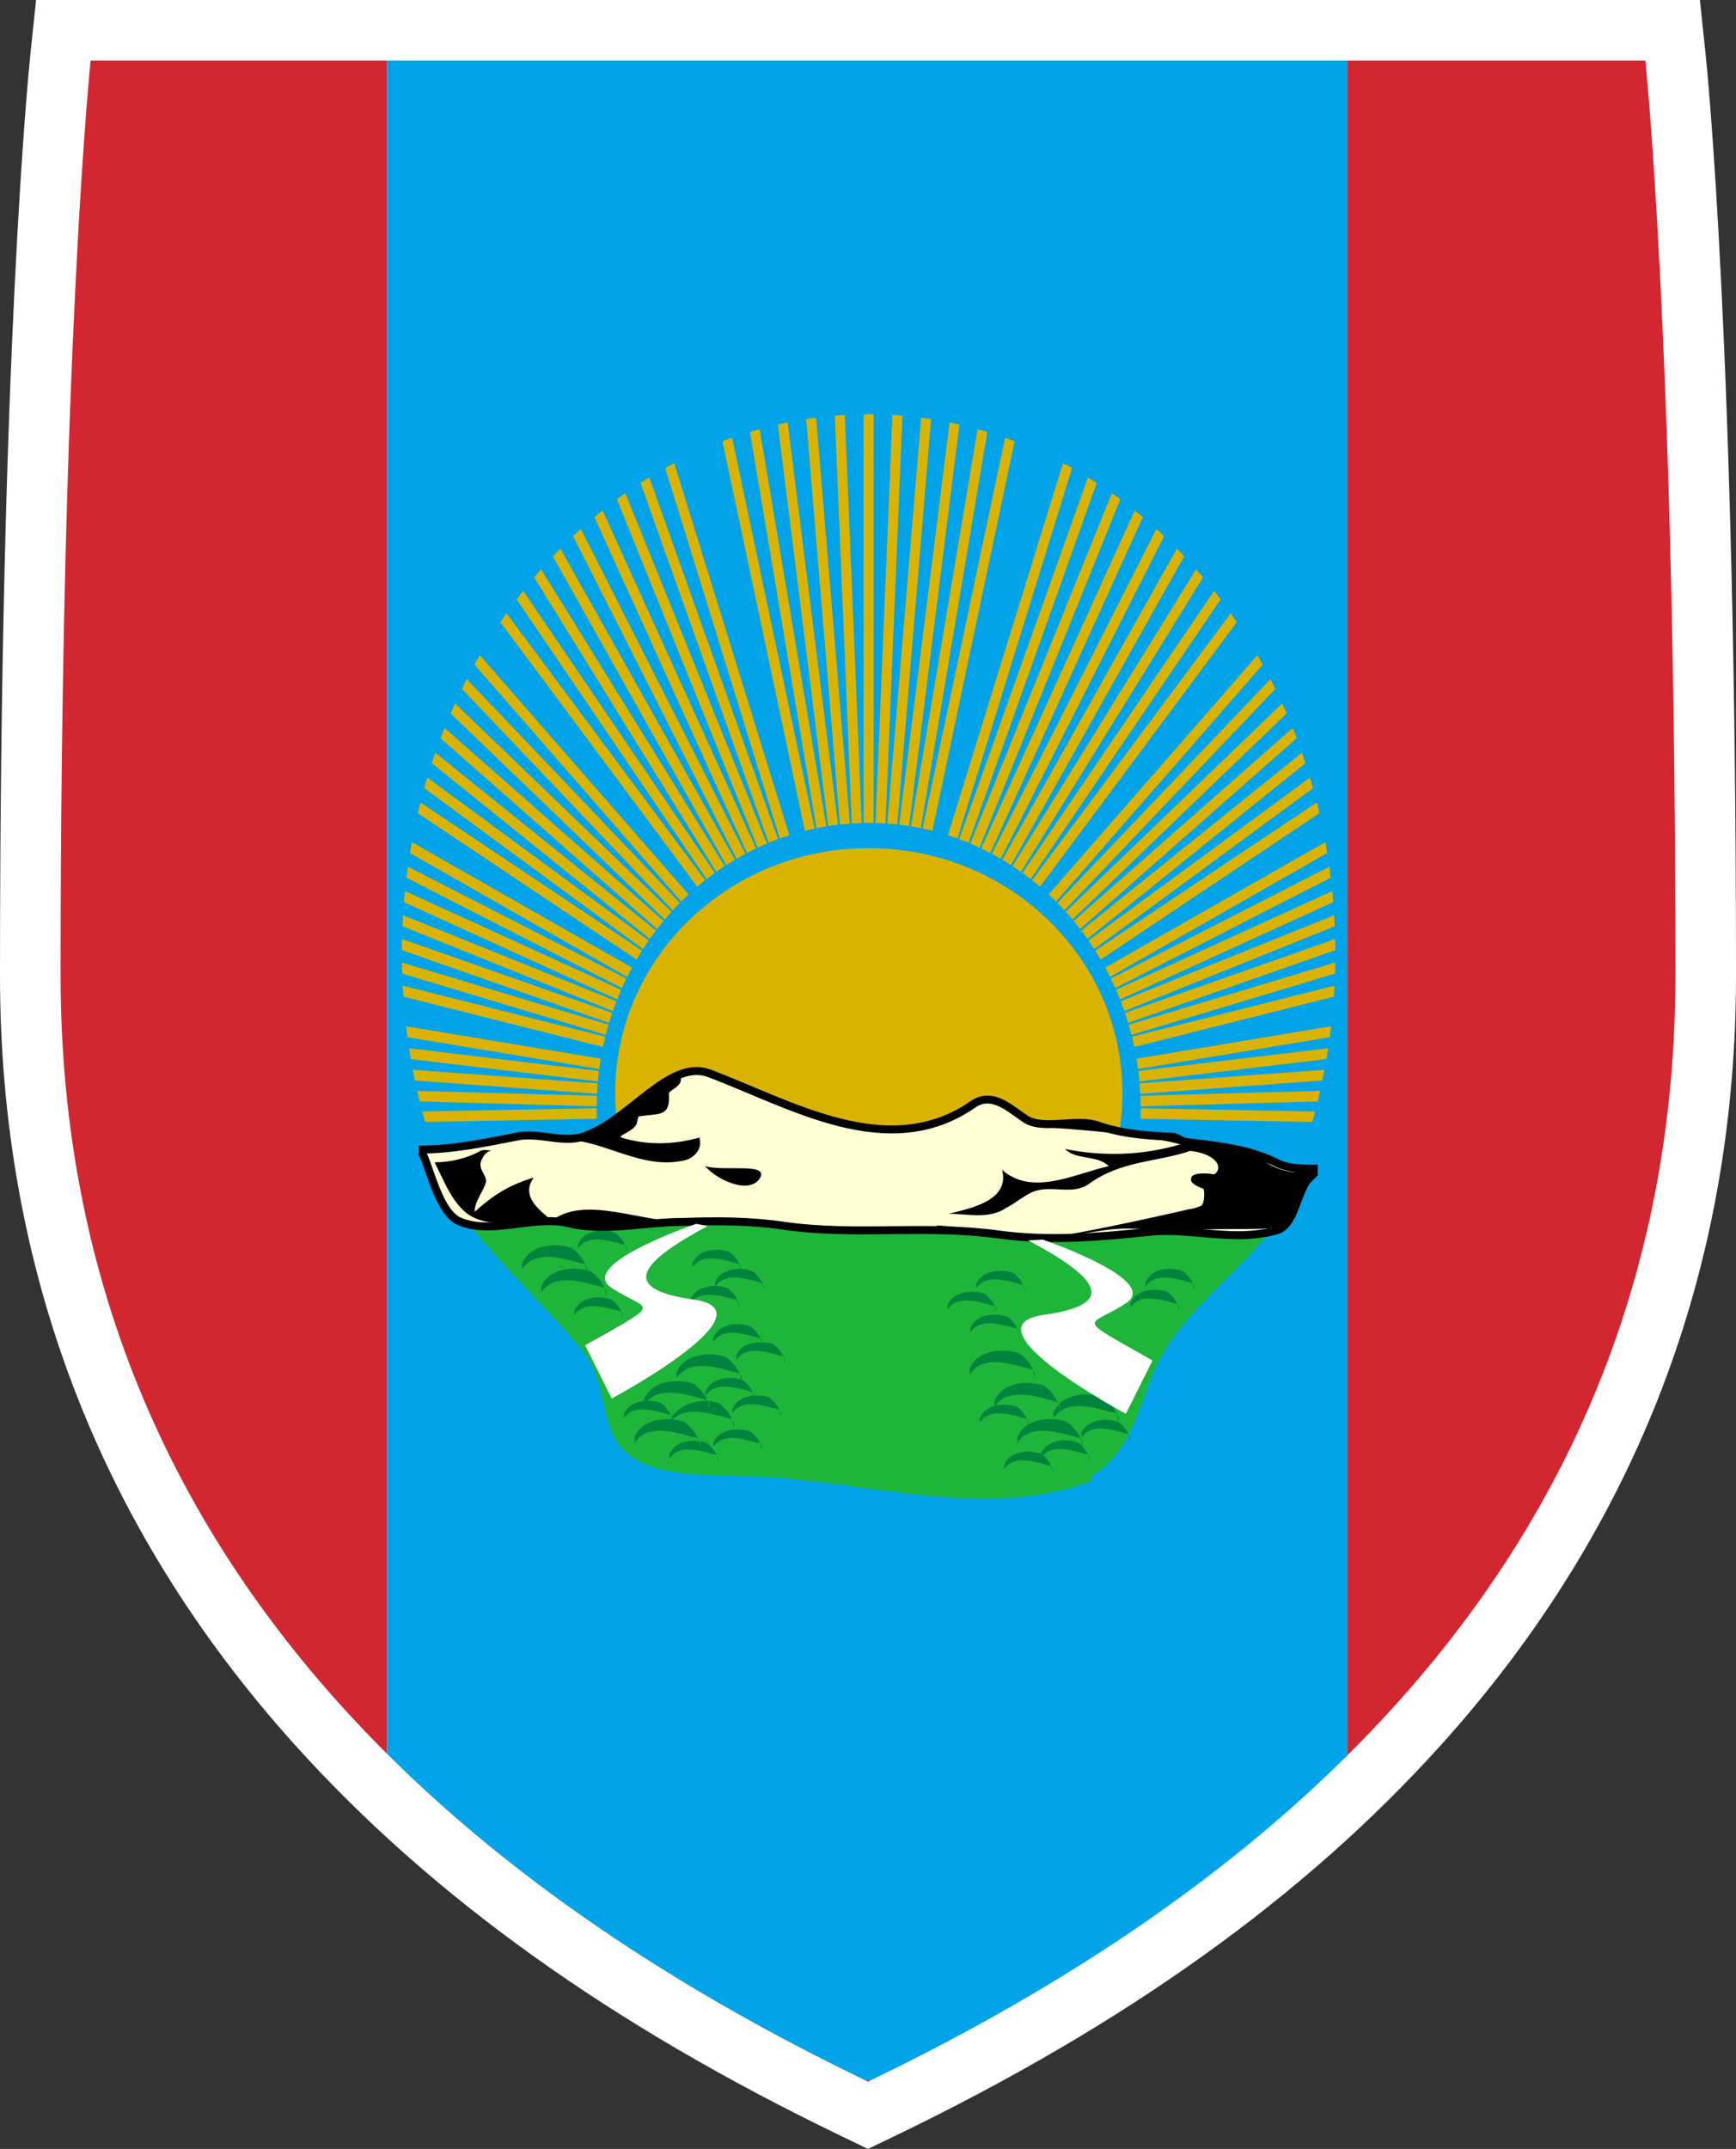 <?xml version="1.0" encoding="UTF-8" standalone="no"?>
<svg
   xmlns="http://www.w3.org/2000/svg"
   height="318.989"
   width="257.84"
   y="900"
   x="911.851"
   viewBox="0 0 257.84 318.989"
   >
  <rect x="0" y="0" width="257.84" height="318.989" fill="#333333" stroke="none"/>
  <style type="text/css">
    /* 紋章基本色銀 */
    .argent{fill:#ffffff;}
    /* 紋章基本色金 */
    .or{fill:#dab300;}
    /* 紋章基本色赤 */
    /* 首長家の林檎の実色 */
    .gules{fill:#d22630;}
    /* 紋章基本色緑 */
    /* 首長家の林檎の葉色 */
    .vert{fill:#00843d;}
    /* 紋章基本色黒 */
    .sable{fill:black;}
  /* 枠色：宰相家たる碧雲氏を表す碧色 */
    .grue{fill:#42bcac;}
    /* 民族の起源を象徴する天空を表す水色 */
    .sky1{fill:#00a2e8;}
    .sky2{fill:#009bc9;}
    /* 豊かな自然を象徴する草原を表す黄緑色 */
    .prairie{fill:#1eb53a;}
    /* 山岳の石肌を表す薄褐色 */
    .mountain{fill:#fffed5;}
    /* 豊かな食糧を象徴する牧畜の肉を表す褐赤色 */
    .meats{fill:#6c2735;}
    /* 革新性を象徴する藍色 */
    .indigo{fill:#005197;}
  </style>
  
  <g>
    <path
       class="argent"
       d="M 252.479,0 H 244.376 128.917 13.461 5.358 L 4.511,8.059 C 4.327,9.811 0,52.03 0,144.749 c 0,43.563 14.726,81.996 43.77,114.23 20.349,22.585 46.923,41.599 81.242,58.129 l 3.905,1.881 3.906,-1.881 c 34.32,-16.53 60.896,-35.544 81.246,-58.129 29.044,-32.234 43.771,-70.667 43.771,-114.23 0,-92.718 -4.328,-134.938 -4.512,-136.69 z"/>
    <path
       d="M 13.461 9 C 13.461 9 9 51.435 9 144.748 C 9 195.899 30.209 233.183 57.5 260.35 L 57.5 9 L 13.461 9 z M 200.1 9 L 200.1 260.584 C 227.506 233.398 248.84 196.047 248.84 144.748 C 248.84 51.436 244.377 9 244.377 9 L 200.1 9 z M 128.508 308.799 C 128.643 308.864 128.783 308.935 128.918 309 C 129.053 308.935 129.193 308.864 129.328 308.799 L 128.508 308.799 z "
       class="gules" />
    <path
       d="m 57.502,9 v 251.354 c 22.36,22.257 48.799,37.717 71.01,48.447 h 0.812 c 22.134,-10.693 48.465,-26.082 70.775,-48.213 V 9 h -71.182 z"
        class="sky1"/>
  </g>
  <g
     transform="scale(1.7) translate(-56,-27)">
    <path
       d="m 131.89,63.175 c 0.148,0 0.294,0.005 0.44,0.007 v 35.68 c -0.146,-0.003 -0.292,-0.006 -0.44,-0.006 -0.146,0 -0.293,0.003 -0.44,0.006 v -35.68 c 0.147,-0.002 0.294,-0.007 0.44,-0.007 z m 2.08,0.06 c 0.293,0.018 0.585,0.04 0.876,0.064 l -1.48,35.607 a 23.116,23.116 0 0 0 -0.878,-0.042 z m 2.506,0.238 c 0.292,0.038 0.584,0.078 0.874,0.123 l -2.951,35.399 c -0.29,-0.032 -0.583,-0.058 -0.877,-0.079 z m 2.487,0.41 c 0.288,0.058 0.576,0.12 0.862,0.186 l -4.398,35.063 a 23.572,23.572 0 0 0 -0.87,-0.118 z m 2.447,0.586 c 0.285,0.079 0.57,0.16 0.852,0.245 l -5.812,34.603 a 23.385,23.385 0 0 0 -0.867,-0.16 z m 2.403,0.754 c 0.28,0.098 0.557,0.2 0.834,0.305 l -7.185,34.02 c -0.283,-0.072 -0.57,-0.139 -0.857,-0.2 z m 5.06,2.22 c 0.265,0.14 0.53,0.284 0.791,0.43 l -10.013,32.347 c -0.276,-0.1 -0.555,-0.195 -0.836,-0.285 z m 2.178,1.247 c 0.257,0.158 0.511,0.32 0.765,0.484 l -11.193,31.421 a 23.112,23.112 0 0 0 -0.822,-0.32 z m 2.09,1.379 c 0.248,0.175 0.495,0.352 0.739,0.533 l -12.301,30.417 a 22.505,22.505 0 0 0 -0.809,-0.36 z m 1.994,1.504 c 0.238,0.192 0.475,0.386 0.71,0.583 l -13.329,29.33 a 23.844,23.844 0 0 0 -0.793,-0.4 z m 1.894,1.613 c 0.23,0.206 0.455,0.417 0.68,0.629 l -14.277,28.18 a 23,23 0 0 0 -0.776,-0.436 z m 1.79,1.72 c 0.217,0.22 0.431,0.441 0.644,0.666 l -15.137,26.972 c -0.248,-0.161 -0.5,-0.317 -0.755,-0.468 z m 1.68,1.805 c 0.205,0.234 0.408,0.47 0.609,0.708 l -15.91,25.714 a 24.668,24.668 0 0 0 -0.736,-0.501 z m 1.57,1.883 c 0.194,0.245 0.385,0.494 0.573,0.744 l -16.599,24.426 a 22.19,22.19 0 0 0 -0.715,-0.536 z m 1.456,1.956 c 0.18,0.256 0.36,0.514 0.536,0.775 l -17.2,23.106 a 24.301,24.301 0 0 0 -0.69,-0.567 z m 2.335,3.656 c 0.158,0.274 0.314,0.549 0.467,0.827 l -18.064,20.691 a 23.252,23.252 0 0 0 -0.647,-0.62 z m 1.137,2.09 c 0.146,0.283 0.289,0.568 0.43,0.855 l -18.428,19.342 a 25.06,25.06 0 0 0 -0.622,-0.653 z m 1.027,2.124 c 0.132,0.29 0.26,0.582 0.388,0.875 L 149.7,107.291 a 24.27,24.27 0 0 0 -0.59,-0.679 z m 0.915,2.145 c 0.12,0.297 0.236,0.597 0.35,0.897 l -18.918,16.66 a 25.937,25.937 0 0 0 -0.565,-0.706 z m 0.808,2.161 c 0.106,0.303 0.207,0.608 0.308,0.914 l -19.05,15.343 a 23.99,23.99 0 0 0 -0.536,-0.73 z m 0.701,2.17 c 0.092,0.308 0.181,0.617 0.267,0.928 l -19.112,14.046 a 25.953,25.953 0 0 0 -0.505,-0.752 z m 0.599,2.172 c 0.078,0.312 0.154,0.626 0.227,0.94 l -19.11,12.778 c -0.153,-0.262 -0.31,-0.52 -0.472,-0.775 z m 0.75,3.46 c 0.059,0.318 0.112,0.636 0.165,0.955 l -18.982,10.818 a 25.206,25.206 0 0 0 -0.419,-0.81 z m 0.345,2.147 c 0.045,0.32 0.086,0.642 0.126,0.964 l -18.83,9.639 a 25.11,25.11 0 0 0 -0.385,-0.83 z m 0.256,2.131 c 0.032,0.32 0.061,0.642 0.088,0.965 l -18.63,8.503 a 24.79,24.79 0 0 0 -0.35,-0.845 z m 0.17,2.108 c 0.02,0.32 0.038,0.642 0.052,0.964 l -18.39,7.409 a 23.807,23.807 0 0 0 -0.314,-0.858 z m 0.089,2.079 c 0.008,0.321 0.01,0.644 0.011,0.967 l -18.105,6.359 a 25.958,25.958 0 0 0 -0.28,-0.874 z m 0.006,2.05 c -0.005,0.324 -0.012,0.646 -0.023,0.968 l -17.788,5.354 a 25.986,25.986 0 0 0 -0.242,-0.888 z m -0.065,2.022 c -0.017,0.32 -0.034,0.64 -0.056,0.96 l -17.446,4.396 c -0.063,-0.3 -0.13,-0.599 -0.202,-0.895 z m -0.297,3.547 a 56.42,56.42 0 0 1 -0.118,0.952 l -16.759,2.786 c -0.04,-0.305 -0.084,-0.609 -0.135,-0.91 z m -0.258,1.918 c -0.048,0.317 -0.1,0.632 -0.155,0.947 l -16.344,1.954 a 26.15,26.15 0 0 0 -0.098,-0.917 z m -0.325,1.88 c -0.06,0.314 -0.122,0.627 -0.188,0.939 l -15.91,1.167 a 26.328,26.328 0 0 0 -0.062,-0.92 z m -0.384,1.841 c -0.07,0.31 -0.142,0.62 -0.218,0.927 l -15.468,0.425 c -0.003,-0.308 -0.01,-0.615 -0.022,-0.92 z m -0.442,1.799 c -0.081,0.307 -0.166,0.612 -0.253,0.916 l -15.005,-0.275 c 0.01,-0.297 0.017,-0.595 0.017,-0.895 v -0.025 z m -77.752,0.916 c -0.087,-0.304 -0.171,-0.61 -0.253,-0.916 l 15.241,-0.28 v 0.026 c 0,0.3 0.007,0.597 0.017,0.895 z m -0.477,-1.788 a 52.309,52.309 0 0 1 -0.219,-0.927 l 15.71,0.432 a 23.39,23.39 0 0 0 -0.023,0.92 z m -0.415,-1.83 a 53.274,53.274 0 0 1 -0.187,-0.938 l 16.16,1.187 c -0.025,0.305 -0.047,0.611 -0.062,0.92 z m -0.357,-1.871 c -0.054,-0.315 -0.107,-0.63 -0.155,-0.947 l 16.597,1.985 c -0.038,0.303 -0.07,0.61 -0.098,0.917 z m -0.295,-1.913 a 56.088,56.088 0 0 1 -0.118,-0.952 l 17.012,2.828 c -0.05,0.302 -0.094,0.605 -0.134,0.91 z m -0.359,-3.54 c -0.022,-0.32 -0.04,-0.64 -0.056,-0.96 l 17.705,4.461 c -0.073,0.296 -0.14,0.595 -0.203,0.896 z m -0.099,-2.013 a 54.284,54.284 0 0 1 -0.022,-0.967 l 18.053,5.433 c -0.085,0.294 -0.166,0.59 -0.241,0.888 z m -0.027,-2.05 c 10e-4,-0.324 0.004,-0.647 0.011,-0.968 l 18.373,6.453 c -0.098,0.289 -0.191,0.58 -0.28,0.873 z m 0.048,-2.083 c 0.014,-0.322 0.033,-0.644 0.052,-0.964 l 18.653,7.515 c -0.11,0.284 -0.216,0.57 -0.316,0.858 z m 0.134,-2.107 c 0.026,-0.323 0.056,-0.644 0.088,-0.965 l 18.893,8.623 c -0.121,0.279 -0.238,0.56 -0.35,0.845 z m 0.218,-2.132 c 0.039,-0.322 0.08,-0.643 0.126,-0.963 l 19.089,9.772 c -0.133,0.274 -0.261,0.551 -0.385,0.83 z m 0.306,-2.156 c 0.053,-0.319 0.107,-0.637 0.165,-0.954 l 19.237,10.963 a 25.22,25.22 0 0 0 -0.42,0.81 z m 0.688,-3.476 c 0.074,-0.314 0.149,-0.628 0.228,-0.94 l 19.355,12.943 a 27.63,27.63 0 0 0 -0.472,0.776 z m 0.559,-2.184 c 0.086,-0.31 0.175,-0.62 0.267,-0.927 l 19.35,14.222 a 24.64,24.64 0 0 0 -0.505,0.752 z m 0.66,-2.183 c 0.1,-0.306 0.203,-0.611 0.308,-0.914 l 19.278,15.526 c -0.183,0.24 -0.36,0.484 -0.535,0.73 z m 0.767,-2.179 c 0.114,-0.3 0.23,-0.6 0.349,-0.897 l 19.134,16.852 c -0.192,0.232 -0.38,0.468 -0.565,0.707 z m 0.877,-2.167 c 0.126,-0.293 0.256,-0.585 0.387,-0.875 l 18.916,18.193 c -0.201,0.222 -0.398,0.45 -0.591,0.679 z m 0.985,-2.144 c 0.14,-0.286 0.284,-0.572 0.43,-0.855 l 18.62,19.544 c -0.211,0.214 -0.418,0.432 -0.622,0.653 z m 1.1,-2.119 c 0.153,-0.277 0.309,-0.553 0.467,-0.826 l 18.244,20.898 c -0.219,0.203 -0.435,0.41 -0.646,0.62 z m 2.265,-3.706 c 0.177,-0.261 0.356,-0.519 0.536,-0.775 l 17.354,23.314 c -0.233,0.185 -0.463,0.374 -0.69,0.568 z m 1.42,-1.986 c 0.188,-0.25 0.378,-0.5 0.572,-0.745 l 16.74,24.634 c -0.24,0.175 -0.479,0.353 -0.714,0.536 z m 1.533,-1.92 c 0.2,-0.238 0.404,-0.474 0.609,-0.708 l 16.038,25.922 c -0.249,0.162 -0.495,0.328 -0.737,0.5 z m 1.646,-1.847 c 0.212,-0.225 0.427,-0.447 0.644,-0.667 l 15.247,27.171 c -0.254,0.151 -0.506,0.307 -0.755,0.468 L 104.307,75.591 Z m 1.754,-1.757 c 0.224,-0.212 0.45,-0.422 0.678,-0.629 l 14.374,28.374 c -0.262,0.14 -0.52,0.285 -0.777,0.435 z m 1.863,-1.66 c 0.235,-0.196 0.472,-0.39 0.71,-0.582 l 13.412,29.514 c -0.267,0.128 -0.531,0.261 -0.793,0.4 z m 1.965,-1.553 c 0.245,-0.181 0.491,-0.358 0.739,-0.533 l 12.371,30.59 c -0.272,0.115 -0.542,0.235 -0.809,0.36 z m 2.064,-1.428 c 0.253,-0.164 0.508,-0.326 0.765,-0.484 l 11.25,31.585 c -0.276,0.102 -0.55,0.208 -0.822,0.32 z m 2.152,-1.3 c 0.262,-0.147 0.526,-0.29 0.791,-0.43 l 10.058,32.49 c -0.28,0.09 -0.56,0.185 -0.836,0.285 z m 5.018,-2.346 c 0.277,-0.104 0.554,-0.207 0.833,-0.306 l 7.208,34.126 c -0.287,0.061 -0.572,0.128 -0.856,0.2 l -7.197,-34 z m 2.384,-0.814 c 0.282,-0.086 0.567,-0.166 0.852,-0.245 l 5.827,34.688 c -0.29,0.048 -0.58,0.101 -0.866,0.16 z m 2.437,-0.645 c 0.287,-0.065 0.574,-0.128 0.862,-0.186 l 4.407,35.13 c -0.292,0.035 -0.582,0.073 -0.87,0.119 z m 2.475,-0.473 c 0.29,-0.045 0.581,-0.085 0.873,-0.123 l 2.954,35.443 c -0.293,0.022 -0.586,0.047 -0.877,0.079 z m 2.504,-0.297 c 0.291,-0.024 0.583,-0.046 0.876,-0.064 l 1.481,35.63 a 23.19,23.19 0 0 0 -0.877,0.04 z m 2.971,80.56 c 12.23,0 22.161,-9.59 22.161,-21.398 0,-11.824 -9.931,-21.399 -22.161,-21.399 -12.246,0 -22.161,9.575 -22.161,21.399 0,11.809 9.915,21.399 22.161,21.399"
       class="or" />
    <path class="prairie"
       d="m 96.799,133.608 c 1.916,-0.087 -1.113,-1.675 0,0 2.002,2.901 8.316,8.946 10.319,11.64 1.437,1.9 1.437,4.473 2.224,6.493 1.438,4.37 7.53,4.024 11.757,4.145 10.37,0.276 20.517,4.024 30.272,0.449 v -0.45 c 3.559,-2.123 4.107,-6.268 5.664,-9.636 2.327,-4.8 6.982,-7.823 10.199,-12.089 -6.76,-0.328 -13.536,-0.673 -20.415,0 -3.32,0.346 -6.76,0.45 -10.2,-0.103 -8.213,-1.572 -16.085,-2.349 -24.18,-1.572 -5.202,0.57 -10.421,0.898 -15.64,1.123"
      />
    <path class="vert"
       d="m 106.178,141.46 c 0.495,-1.237 2.229,-1.362 3.22,-0.99 0.37,0.247 0.99,0.867 0.99,1.61 0.124,-0.372 -0.124,-0.62 -0.373,-0.62 -1.361,-0.37 -2.972,-0.866 -3.837,0.372 m 0.333,-6.195 c 0.494,-1.238 2.228,-1.361 3.22,-0.989 0.37,0.247 0.99,0.865 0.99,1.609 0.123,-0.373 -0.124,-0.62 -0.371,-0.62 -1.363,-0.37 -2.974,-0.865 -3.839,0.373 m 11.811,7.78 c 0.497,-1.238 2.229,-1.363 3.22,-0.99 0.372,0.247 0.99,0.867 0.99,1.61 0.124,-0.373 -0.123,-0.62 -0.37,-0.62 -1.362,-0.37 -2.972,-0.867 -3.84,0.37 m 0.168,-5.196 c 0.494,-1.237 2.228,-1.361 3.219,-0.988 0.37,0.247 0.99,0.865 0.99,1.608 0.124,-0.372 -0.123,-0.62 -0.372,-0.62 -1.362,-0.37 -2.972,-0.865 -3.837,0.373 m -1.997,-2.036 c 0.495,-1.238 2.229,-1.362 3.22,-0.989 0.37,0.247 0.99,0.865 0.99,1.609 0.124,-0.373 -0.124,-0.62 -0.373,-0.62 -1.361,-0.371 -2.972,-0.865 -3.837,0.372 m -1.996,16.307 c 0.494,-1.238 2.228,-1.362 3.219,-0.99 0.37,0.246 0.99,0.866 0.99,1.61 0.124,-0.371 -0.123,-0.62 -0.372,-0.62 -1.362,-0.371 -2.972,-0.867 -3.837,0.372 m -3.993,-3.865 c 0.494,-1.24 2.228,-1.363 3.219,-0.99 0.37,0.246 0.99,0.866 0.99,1.608 0.124,-0.371 -0.123,-0.618 -0.372,-0.618 -1.361,-0.373 -2.972,-0.867 -3.837,0.37 m 7.153,-2.367 c 0.496,-1.24 2.228,-1.363 3.219,-0.99 0.373,0.247 0.99,0.867 0.99,1.608 0.124,-0.37 -0.123,-0.618 -0.37,-0.618 -1.361,-0.372 -2.972,-0.867 -3.839,0.371 m 29.281,5.077 c 0.497,-1.238 2.229,-1.362 3.22,-0.989 0.372,0.247 0.99,0.865 0.99,1.609 0.124,-0.373 -0.123,-0.62 -0.37,-0.62 -1.362,-0.37 -2.973,-0.865 -3.84,0.373 m -6.154,-11.354 c 0.494,-1.238 2.228,-1.361 3.219,-0.988 0.37,0.247 0.99,0.865 0.99,1.608 0.124,-0.373 -0.123,-0.62 -0.372,-0.62 -1.362,-0.37 -2.972,-0.865 -3.837,0.373 m -1.997,-2.37 c 0.495,-1.237 2.229,-1.36 3.22,-0.988 0.37,0.247 0.99,0.865 0.99,1.609 0.123,-0.373 -0.124,-0.62 -0.373,-0.62 -1.361,-0.37 -2.972,-0.865 -3.837,0.373 m 2.495,-2.202 c 0.496,-1.238 2.228,-1.364 3.219,-0.99 0.373,0.246 0.99,0.866 0.99,1.61 0.124,-0.373 -0.123,-0.62 -0.37,-0.62 -1.362,-0.371 -2.972,-0.867 -3.84,0.37 m 13.478,1.293 c 0.494,-1.237 2.228,-1.363 3.219,-0.99 0.37,0.247 0.99,0.867 0.99,1.61 0.124,-0.372 -0.123,-0.62 -0.372,-0.62 -1.361,-0.37 -2.972,-0.867 -3.837,0.371 m 1.33,-2.202 c 0.495,-1.237 2.23,-1.361 3.22,-0.988 0.37,0.247 0.99,0.865 0.99,1.608 0.124,-0.372 -0.123,-0.62 -0.372,-0.62 -1.362,-0.37 -2.972,-0.865 -3.837,0.373 m -15.365,7.164 c 0.665,-1.663 2.994,-1.83 4.325,-1.33 0.5,0.332 1.331,1.163 1.331,2.161 0.168,-0.498 -0.165,-0.83 -0.498,-0.83 -1.83,-0.5 -3.993,-1.166 -5.158,0.498 m 2.164,2.329 c 0.665,-1.664 2.994,-1.83 4.325,-1.331 0.498,0.333 1.331,1.165 1.331,2.164 0.166,-0.5 -0.167,-0.833 -0.5,-0.833 -1.829,-0.498 -3.993,-1.164 -5.156,0.5 m -31.446,2.662 c 0.666,-1.664 2.995,-1.831 4.326,-1.331 0.5,0.333 1.33,1.164 1.33,2.162 0.168,-0.498 -0.165,-0.831 -0.497,-0.831 -1.831,-0.5 -3.993,-1.166 -5.159,0.498 m 3,-1.785 c 0.666,-1.664 2.996,-2.204 4.327,-1.706 0.498,0.333 1.33,1.166 1.33,2.164 0.166,-0.5 -0.167,-0.833 -0.5,-0.833 -1.829,-0.498 -3.992,-1.163 -5.156,0.5 m -2.168,-2.166 c 0.666,-1.663 2.995,-1.83 4.326,-1.33 0.498,0.332 1.33,1.163 1.33,2.161 0.166,-0.498 -0.167,-0.83 -0.5,-0.83 -1.829,-0.5 -3.992,-1.166 -5.156,0.498 m 2.827,-2.828 c 0.666,-1.663 2.995,-1.83 4.326,-1.33 0.5,0.332 1.331,1.163 1.331,2.161 0.167,-0.498 -0.165,-0.83 -0.498,-0.83 -1.831,-0.5 -3.993,-1.166 -5.159,0.497 m -11.811,-7.985 c 0.665,-1.664 2.995,-1.83 4.326,-1.331 0.498,0.332 1.33,1.165 1.33,2.163 0.166,-0.5 -0.167,-0.832 -0.5,-0.832 -1.829,-0.499 -3.992,-1.164 -5.156,0.5 m -1.664,-2.537 c 0.666,-1.664 2.995,-1.83 4.326,-1.33 0.498,0.332 1.33,1.163 1.33,2.161 0.166,-0.498 -0.166,-0.83 -0.5,-0.83 -1.828,-0.5 -3.992,-1.166 -5.156,0.497 m 14.696,2.649 c 0.496,-1.232 2.225,-1.352 3.217,-0.993 0.377,0.257 0.993,0.873 0.993,1.626 0.12,-0.376 -0.12,-0.633 -0.377,-0.633 -1.352,-0.36 -2.96,-0.856 -3.833,0.376 v -0.376 m 4.004,4.911 c 0.497,-1.232 2.225,-1.352 3.218,-0.992 0.376,0.256 0.992,0.873 0.992,1.608 0.12,-0.359 -0.12,-0.616 -0.376,-0.616 -1.352,-0.376 -2.96,-0.872 -3.834,0.377 v -0.377 m -0.342,4.655 c 0.496,-1.232 2.242,-1.352 3.234,-0.993 0.36,0.257 0.993,0.873 0.993,1.626 0.12,-0.376 -0.137,-0.633 -0.376,-0.633 -1.37,-0.36 -2.978,-0.856 -3.85,0.376 v -0.376 m -1.66,2.96 c 0.496,-1.232 2.241,-1.369 3.216,-0.992 0.377,0.257 0.993,0.873 0.993,1.608 0.137,-0.376 -0.12,-0.616 -0.36,-0.616 -1.368,-0.376 -2.977,-0.872 -3.85,0.377 v -0.377 m 32.155,-0.838 c 0.496,-1.232 2.224,-1.352 3.217,-0.993 0.376,0.257 0.992,0.873 0.992,1.626 0.12,-0.376 -0.12,-0.633 -0.376,-0.633 -1.352,-0.36 -2.96,-0.856 -3.833,0.376 v -0.376 m -6.76,2.79 c 0.497,-1.25 2.225,-1.37 3.217,-0.993 0.377,0.24 0.993,0.855 0.993,1.608 0.12,-0.376 -0.12,-0.616 -0.376,-0.616 -1.352,-0.376 -2.96,-0.873 -3.834,0.36 v -0.36 m -2.105,-4.107 c 0.497,-1.249 2.225,-1.369 3.218,-0.992 0.376,0.24 0.992,0.855 0.992,1.608 0.12,-0.376 -0.12,-0.616 -0.376,-0.616 -1.352,-0.376 -2.96,-0.873 -3.834,0.36 v -0.36 m 3.269,1.66 c 0.667,-1.66 2.995,-1.83 4.33,-1.335 0.496,0.343 1.334,1.164 1.334,2.174 0.154,-0.497 -0.17,-0.839 -0.513,-0.839 -1.831,-0.496 -3.987,-1.164 -5.151,0.496 v -0.496 m 3.166,-2.156 c 0.667,-1.66 2.994,-1.831 4.312,-1.335 0.514,0.325 1.335,1.164 1.335,2.156 0.171,-0.496 -0.154,-0.821 -0.496,-0.821 -1.831,-0.496 -3.988,-1.164 -5.151,0.496 v -0.496"
       id="path14458" />
    <path class="mountain"
       style="stroke:#000000;stroke-width:0.695"
       d="m 92.589,127.383 c 2.875,0 5.544,-0.548 8.436,-1.112 0.942,-0.223 1.9,-0.103 2.841,0.017 1.027,0.137 2.037,0.274 3.03,-0.017 4.106,-1.335 7.546,-6.88 11.088,-5.545 7.102,2.67 15.64,7.872 23.068,2.67 1.677,-1.113 3.217,0.445 4.552,1.317 0.838,0.548 2.07,0.462 3.337,0.394 1.06,-0.068 2.122,-0.137 2.994,0.171 2.208,0.77 4.432,0.89 6.64,0.993 0.342,0.12 0.667,0.342 1.01,0.445 2.772,0.342 5.322,0.547 7.871,1.78 0.993,0.547 2.225,0.547 3.32,0.547 v 0.445 c -0.222,0.222 -0.445,0.445 -0.65,0.667 -1.01,1.66 -1.112,3.987 -2.79,4.33 -2.07,0.547 -4.175,0.376 -6.314,0.188 -1.609,-0.137 -3.251,-0.291 -4.877,-0.086 -4.21,0.445 -8.54,0.788 -12.766,0.223 -3.166,-0.445 -6.297,-0.428 -9.429,-0.394 -3.132,0.034 -6.263,0.069 -9.412,-0.376 -2.995,-0.445 -5.887,-0.445 -8.881,-0.343 -3.32,0 -6.76,0.89 -9.977,0.12 -1.352,-0.342 -2.858,-0.154 -4.364,0.034 -1.848,0.24 -3.713,0.48 -5.287,-0.256 -2.003,-0.993 -2.773,-6.212 -3.44,-6.212" />
    <path class="argent"
       d="m 147.115,135.238 c 2.94,1.06 9.91,3.843 7.25,5.561 -3.32,2.174 -4.654,1.01 2.328,4.997 l -2.328,4.655 c 0,0 -14.306,-7.65 -7.153,-8.642 6.797,-0.96 4.432,-3.402 -1.384,-6.505 z m -30.3,-1.377 c -2.864,1.026 -10.052,3.862 -7.37,5.603 3.337,2.174 4.654,1.01 -2.327,4.997 l 2.327,4.655 c 0,0 14.306,-7.65 7.153,-8.642 -6.735,-0.95 -4.474,-3.357 1.226,-6.42 z" />
    <path class="sable"
       style="fill-rule:evenodd"
       d="m 115.436,121.006 c -2.662,0.998 -4.824,2.995 -6.988,4.824 -0.83,0.665 -2.162,-0.334 -2.994,0.664 3.494,0.168 6.656,2.663 10.316,1.832 0.833,-0.167 1.663,-0.999 1.33,-1.998 -2.33,0.666 -4.658,0.666 -6.82,0 -0.333,-0.167 0.998,-0.499 1.33,-1.164 l 0.166,-0.666 c 1.663,-0.333 2.83,0.168 2.662,-1.996 0,-0.332 1.33,-0.665 0.998,-1.496 z m 34.545,4.191 c -0.785,-0.001 -1.592,0.041 -2.434,0.135 l 0.666,0.164 c 6.748,0.465 9.777,1.107 10.904,1.426 0.012,-0.004 0.025,-0.006 0.037,-0.01 -0.47,-0.616 -6.065,-1.708 -9.174,-1.715 z m 9.174,1.715 c 0.026,0.006 0.051,0.011 0.076,0.018 -0.022,-0.011 -0.031,-0.011 -0.055,-0.023 -0.007,0.002 -0.014,0.004 -0.021,0.006 z m 0.076,0.018 c 0.049,0.025 0.078,0.035 0.121,0.055 0.02,0.006 0.05,0.014 0.068,0.019 v 0.012 c -0.022,-0.009 -0.044,-0.02 -0.068,-0.031 -0.056,-0.017 -0.164,-0.043 -0.234,-0.062 -3.31,0.982 -6.766,1.067 -10.074,0.406 0.998,0.998 2.83,0.498 3.828,1.496 -2.995,0.666 -6.654,2.661 -9.316,0.332 0.666,2.662 -2.662,3.328 -4.658,3.828 1.663,0 3.492,0.499 4.99,-0.5 0.665,-0.332 1.496,-0.998 2.162,-1.33 1.663,-0.832 3.66,0.332 5.158,-0.832 2.827,-1.996 5.806,-1.831 8.801,-2.83 l 0.01,-0.084 0.002,-0.012 h 0.004 c -0.001,0.018 -0.006,0.031 -0.016,0.096 2.39,0.288 2.863,1.537 2.083,2.045 -1.084,-0.162 -2.095,-0.081 -2.02,0.416 -0.146,0.254 0.428,0.638 1.08,0.85 0.122,0.407 0.057,1.309 -0.203,1.476 -0.64,0.289 -0.984,0.289 -0.984,0.289 0,0 -9.012,2.095 -12.586,2.518 0.102,0.003 0.233,0.015 0.33,0.018 l 0.072,0.027 c 5.348,-0.696 5.181,-1.155 10.205,-0.627 0.669,-0.048 1.3,-0.084 1.894,-0.111 4.662,-0.21 7.057,0.147 8.067,-0.436 1.526,-0.88 2.449,-4.629 2.449,-4.629 0,0 0.227,0.034 -0.578,-0.317 -0.392,0.707 -2.39,0.091 -3.179,-0.524 -0.502,-0.31 -0.165,7.5e-4 -0.936,-0.584 -1.338,-0.381 -3.783,-0.651 -5.299,-0.744 v -0.242 h -0.982 v 0.06 c -0.064,-0.015 -0.125,-0.032 -0.189,-0.047 z m -11.854,8.156 c -0.897,-0.03 -1.943,-0.108 -3.035,-0.209 l 0.109,0.055 -0.06,-0.006 c 0.108,0.057 0.222,0.116 0.34,0.176 0.79,0.066 3.384,-0.082 4.334,-0.141 z m -3.035,-0.209 -0.455,-0.229 c -10.953,-1.327 -4.948,-0.27 0.455,0.229 z M 98.402,127.422 c -0.149,-0.012 -0.297,0.011 -0.434,0.07 -1.166,0.666 -2.663,1 -3.994,1 0.999,1.996 1.83,4.325 3.826,4.99 1.79,0.651 4.216,0.192 6.346,0.172 -0.065,0.051 -0.129,0.104 -0.189,0.16 3.993,-0.165 7.819,0.334 11.811,-0.164 -3.55,0.16 -8.663,-2.34 -11.547,-0.06 -1.161,-0.985 -2.736,-2.137 -1.594,-3.768 -2.163,0.666 -3.494,1.498 -5.158,2.994 0,-0.998 0.833,-1.83 0.998,-2.662 0,-0.665 -0.83,-1.163 -0.332,-1.996 0.135,-0.269 0.378,-0.639 0.818,-0.688 -0.193,-0.02 -0.379,-0.044 -0.549,-0.049 z m 19.197,1.402 c 1.164,1.331 3.993,2.496 4.824,0.998 0.665,-1.331 -3.16,-0.498 -4.824,-0.998 z m 3.121,4.754 c -0.477,-0.005 -0.944,0.061 -1.297,0.312 0.438,0.017 0.866,8.3e-4 1.17,-0.201 0.04,-0.04 0.085,-0.074 0.127,-0.111 z m -10.197,8.934 c -0.69,0.384 -2.06,1.159 -3.104,1.775 v 0.002 c 0.83,-0.473 1.536,-0.871 2.129,-1.207 1.675,-0.948 1.664,-0.955 0.975,-0.57 z m -3.576,1.658 -0.273,0.154 z m 50.189,1.488 -2.617,5.254 z m -0.877,0.27 -2.035,4.068 z" />
  </g>
</svg>

